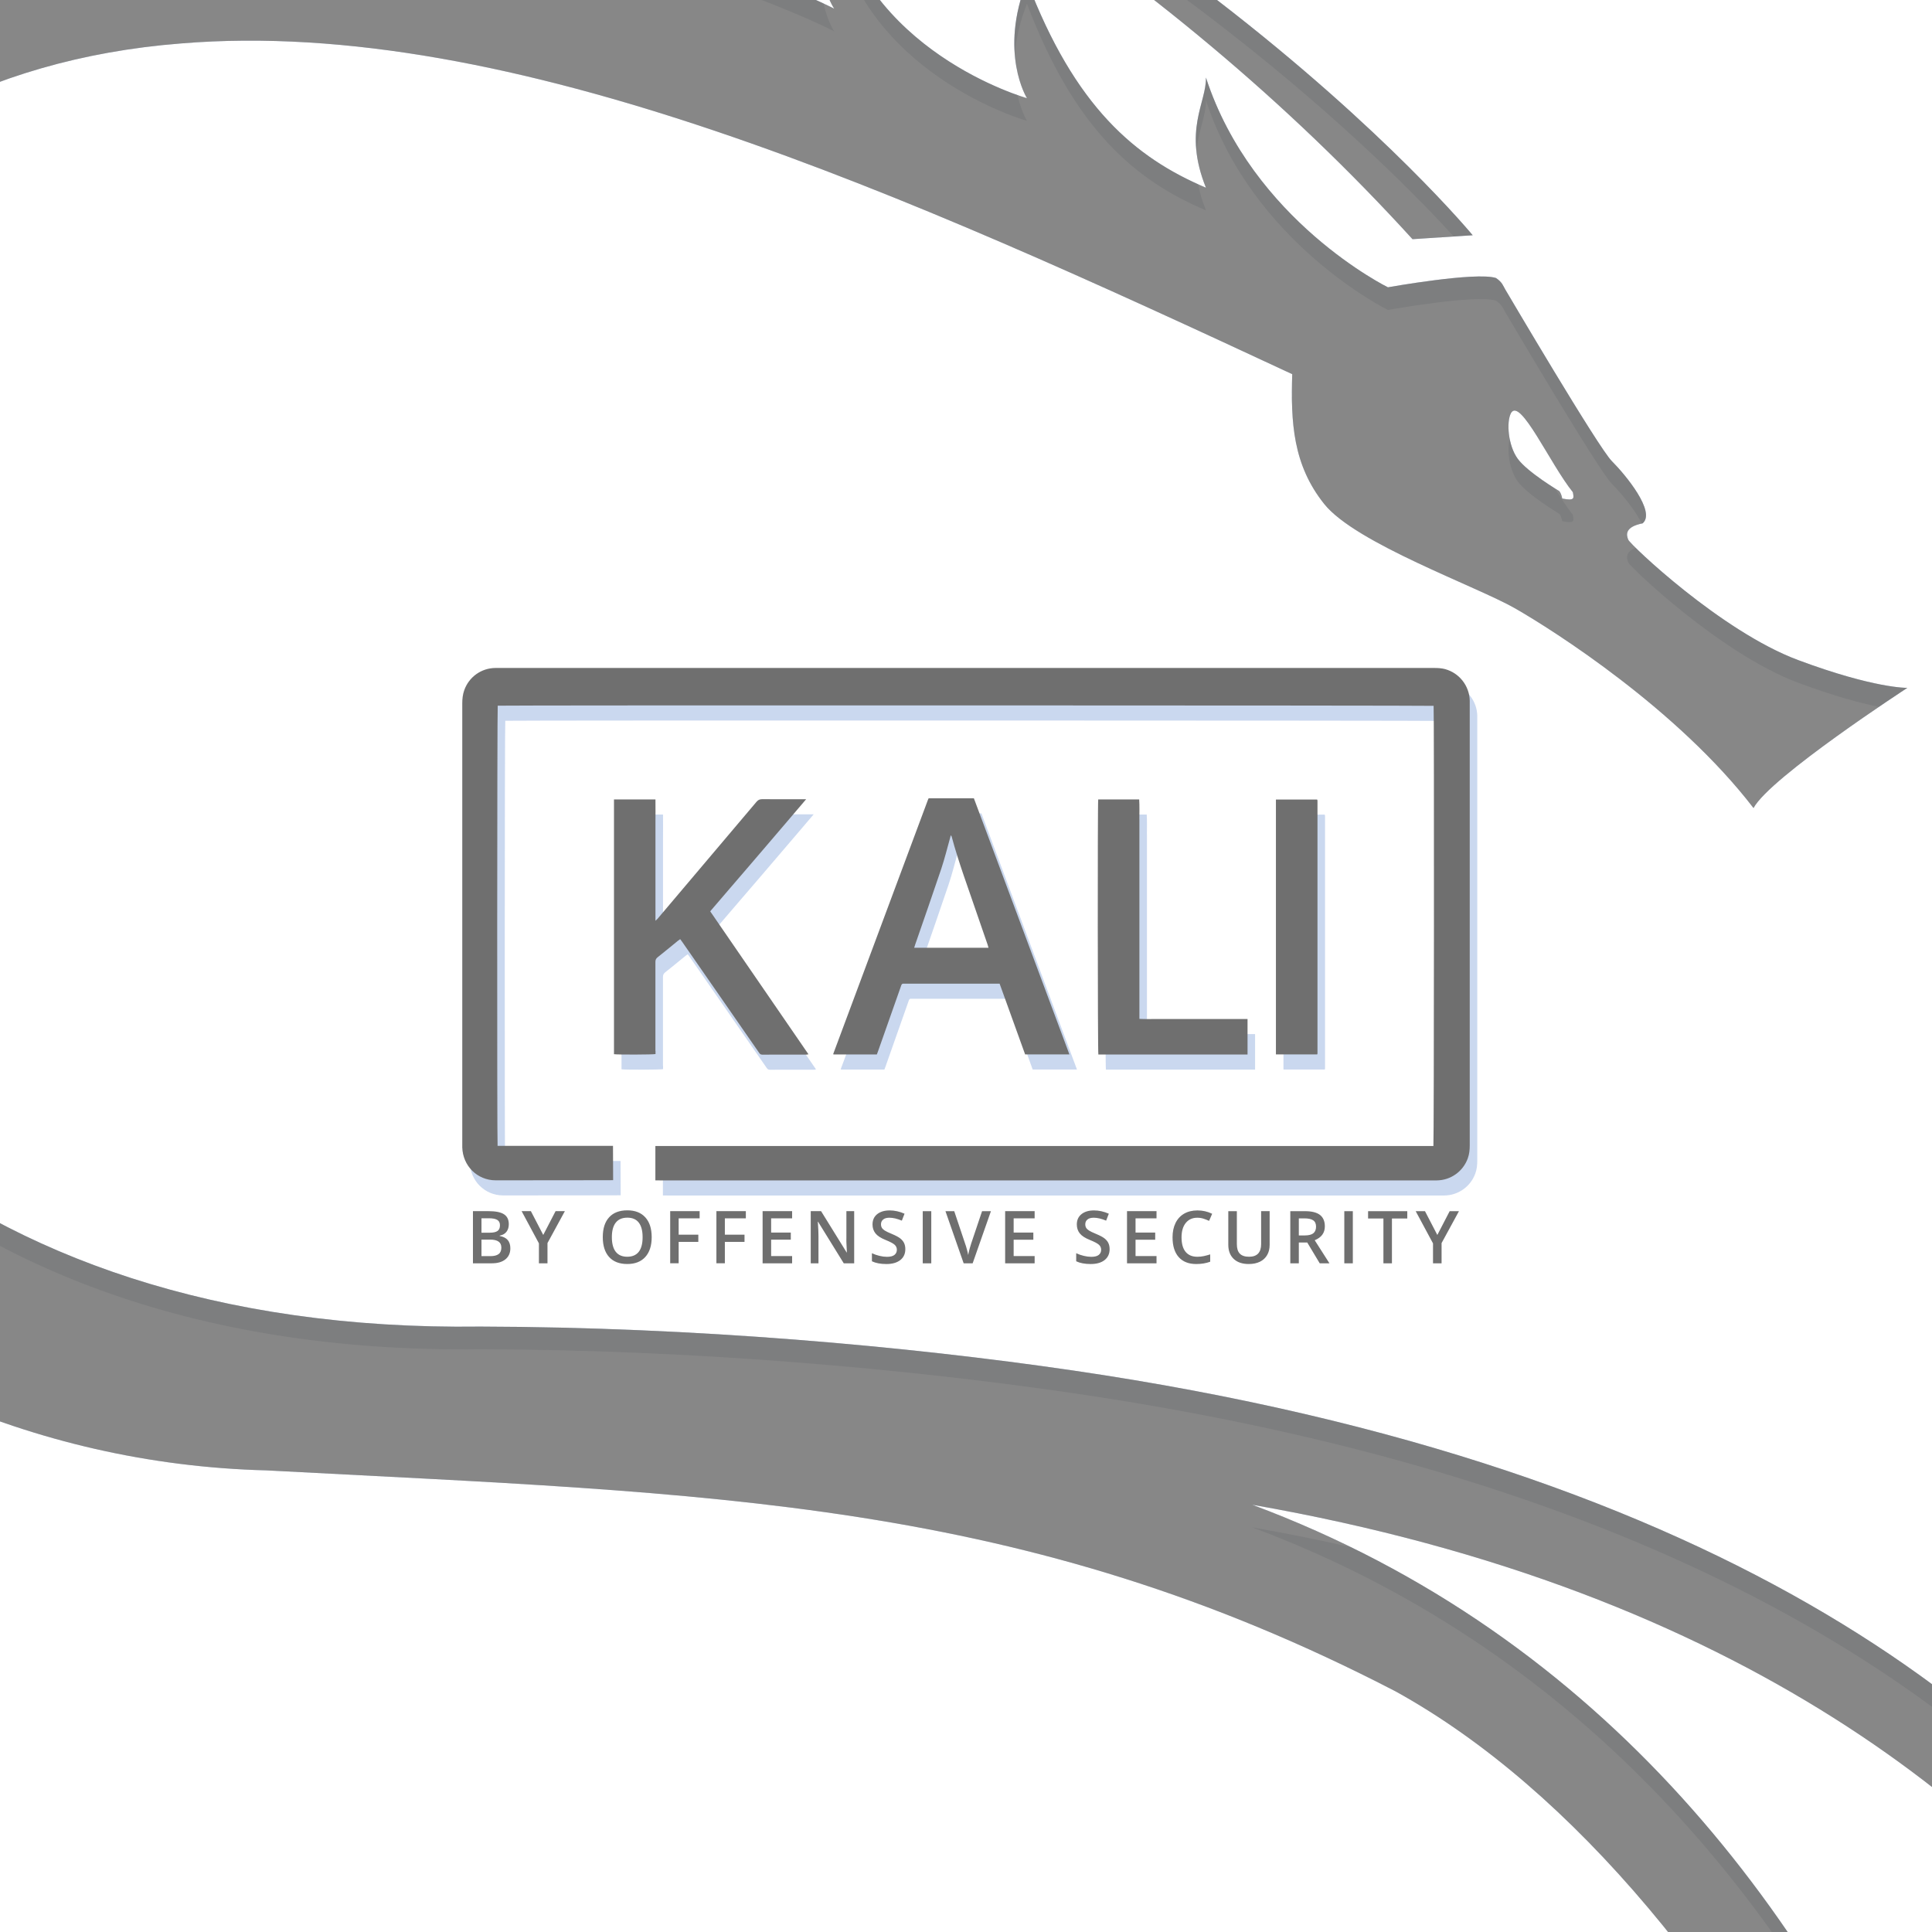 <?xml version="1.0" encoding="UTF-8" standalone="no"?>
<svg
   xmlns:dc="http://purl.org/dc/elements/1.1/"
   xmlns:cc="http://creativecommons.org/ns#"
   xmlns:rdf="http://www.w3.org/1999/02/22-rdf-syntax-ns#"
   xmlns:svg="http://www.w3.org/2000/svg"
   xmlns="http://www.w3.org/2000/svg"
   xmlns:sodipodi="http://sodipodi.sourceforge.net/DTD/sodipodi-0.dtd"
   xmlns:inkscape="http://www.inkscape.org/namespaces/inkscape"
   version="1"
   viewBox="0 0 512 512"
   id="svg22"
   sodipodi:docname="logo_kali.svg"
   inkscape:version="1.0.1 (c497b03c, 2020-09-10)"
   inkscape:export-filename="/home/daniruiz/Repositorios/Kali/graphic-resources/kali-logo2.png"
   inkscape:export-xdpi="96"
   inkscape:export-ydpi="96">
  <sodipodi:namedview
     pagecolor="#ffffff"
     bordercolor="#666666"
     borderopacity="1"
     objecttolerance="10"
     gridtolerance="10"
     guidetolerance="10"
     inkscape:pageopacity="0"
     inkscape:pageshadow="2"
     inkscape:window-width="1882"
     inkscape:window-height="1035"
     id="namedview24"
     showgrid="false"
     inkscape:zoom="0.87109375"
     inkscape:cx="105.0618"
     inkscape:cy="223.82956"
     inkscape:window-x="1440"
     inkscape:window-y="23"
     inkscape:window-maximized="1"
     inkscape:current-layer="svg22"
     inkscape:snap-global="false"
     inkscape:document-rotation="0" />
  <defs
     id="defs10">
    <filter
       id="a"
       x="-.057"
       y="-.097"
       width="1.115"
       height="1.194"
       color-interpolation-filters="sRGB">
      <feGaussianBlur
         stdDeviation="8.935"
         id="feGaussianBlur7" />
    </filter>
    <filter
       inkscape:collect="always"
       style="color-interpolation-filters:sRGB"
       id="filter2071"
       x="-0.038"
       width="1.076"
       y="-0.065"
       height="1.129">
      <feGaussianBlur
         inkscape:collect="always"
         stdDeviation="4.25"
         id="feGaussianBlur2073" />
    </filter>
    <filter
       inkscape:collect="always"
       style="color-interpolation-filters:sRGB"
       id="filter945"
       x="-0.01"
       width="1.021"
       y="-0.014"
       height="1.028">
      <feGaussianBlur
         inkscape:collect="always"
         stdDeviation="6.513"
         id="feGaussianBlur947" />
    </filter>
  </defs>
  <rect
     style="opacity:1;fill:#ffffff;fill-opacity:1;stroke:none;stroke-width:10;stroke-opacity:0"
     id="rect1498"
     width="512"
     height="512"
     x="0"
     y="0" />
  <path
     d="m -83.375,-129.296 c 0,0 -122.711,-8.165 -331.674,57.22 -212.953,66.633 -333.729,161.079 -333.729,161.079 0,0 317.399,-177.217 675.653,-187.286 z M 374.326,63.386 390.279,62.345 c 0,0 -91.398,-110.894 -266.342,-164.912 98.34,39.975 183.934,92.94 250.384,165.945 z m 26.108,46.075 c 2.453,-4.253 10.37,13.51 16.383,20.972 0.255,1.49 0.678,2.399 -2.809,1.682 -0.293,-1.532 -0.799,-1.976 -0.799,-1.976 0,0 -8.415,-5.007 -10.995,-8.559 -2.582,-3.552 -3.04,-9.764 -1.781,-12.12 z m 214.696,527.877 c 0,0 19.403,-222.758 -330.581,-274.116 C 240.191,356.713 184.094,351.704 127.351,351.561 -153.157,355.269 -163.383,28.033 47.991,11.511 135.591,4.283 240.192,51.538 342.451,99.159 c -0.38,12.7 0.145,23.986 8.489,34.415 8.341,10.426 40.383,21.8 50.622,27.675 10.238,5.877 43.038,26.73 63.137,52.892 4.359,-8.153 40.761,-31.848 40.761,-31.848 0,0 -8.72,0.19 -29.007,-7.392 -20.29,-7.582 -44.365,-30.523 -44.935,-31.848 -0.568,-1.328 -0.947,-3.413 3.794,-4.361 3.6,-3.031 -4.553,-12.89 -8.156,-16.49 -3.6,-3.602 -27.681,-44.548 -28.248,-45.497 -0.568,-0.949 -0.759,-1.895 -2.464,-3.033 -5.31,-1.708 -28.63,2.464 -28.63,2.464 0,0 -35.865,-17.615 -48.228,-55.592 0.18,6.652 -6.15,13.915 0,29.197 -18.7,-7.911 -34.762,-21.402 -47.431,-54.743 -7.54,18.963 0,31.02 0,31.02 0,0 -44.035,-12.305 -51.08,-52.915 -7.732,18.23 0,29.195 0,29.195 0,0 -71.788,-37.457 -191.071,-38 -79.86,-7.325 -96.486,-147.813 -89.088,-171.461 0,0 -115.188,-60.708 -341.936,-87.528 -226.748,-26.823 -412.712,-4.042 -412.712,-4.042 0,0 401.597,-19.273 723.322,110.978 10.937,48.917 43.838,130.389 61.558,169.55 -50.705,35.058 -107.884,68.023 -116.788,184.943 -8.901,116.915 91.618,219.754 216.27,222.927 118.363,6.305 200.144,7.2 299.266,58.59 94.615,52.315 172.194,211.727 179.872,355.094 8.292,-106.373 -31.627,-335.123 -217.904,-404.577 260.358,45.562 283.261,238.572 283.261,238.572 z m -704.637,-784.101 -9.368,-30.217 c 0,0 -154.578,-27.45 -362.412,-12.677 -207.834,14.773 -417.675,87.526 -417.675,87.526 0,0 429.367,-108.039 789.448,-44.632"
     style="opacity:0.5;fill:#265ab1;fill-opacity:1;stroke-width:12.016;paint-order:stroke fill markers;filter:url(#filter945)"
     id="path935" />
  <path
     id="path1988"
     style="clip-rule:evenodd;opacity:0.5;fill:#2b62c0;fill-opacity:1;fill-rule:evenodd;stroke-width:0.713;filter:url(#filter2071)"
     d="m 133.278,181.019 c -3.733,0.029 -7.01,2.387 -8.25,5.896 -0.405,1.141 -0.523,2.297 -0.523,3.494 v 117.652 c 0.138,4.902 3.973,8.724 8.83,8.736 10.182,0.013 31.15,-0.035 31.15,-0.035 l -0.037,-9.105 h -30.584 c -0.162,-0.978 -0.121,-116.119 0.037,-116.646 0.937,-0.131 247.477,-0.084 248.02,0.043 0.149,0.888 0.106,116.04 -0.057,116.646 H 175.679 v 9.105 c 0,0 0.804,1.7e-4 1.172,0.014 h 205.9 c 3.693,-0.037 6.964,-2.353 8.223,-5.834 0.405,-1.109 0.521,-2.253 0.521,-3.422 V 189.69 c -0.078,-3.894 -2.728,-7.314 -6.477,-8.35 l -0.006,-0.008 c -0.993,-0.266 -1.984,-0.314 -3.01,-0.314 z m 114.814,34.545 c -0.077,0.148 -0.134,0.256 -0.164,0.357 -8.356,22.407 -16.704,44.823 -25.057,67.227 -0.037,0.037 -0.037,0.105 -0.037,0.148 v 0.072 c 0,0.029 0.036,0.043 0.043,0.076 h 11.471 l 0.021,0.004 c 0.088,-0.256 0.19,-0.475 0.268,-0.713 1.776,-5.046 3.553,-10.083 5.334,-15.133 0.296,-0.812 0.592,-1.628 0.859,-2.443 0.106,-0.34 0.278,-0.518 0.637,-0.475 0.116,0.013 0.251,0 0.369,0 h 25.072 c 2.266,6.279 4.518,12.512 6.76,18.746 h 11.736 C 276.939,260.746 268.507,238.153 260.093,215.564 Z m -44.115,0.229 c -0.654,0 -1.066,0.19 -1.498,0.697 -8.739,10.349 -17.499,20.7 -26.258,31.037 -0.116,0.132 -0.267,0.252 -0.52,0.484 v -25.746 c 0,-2.131 0.037,-4.268 0,-6.4 h -10.99 v 67.508 c 0.872,0.153 10.417,0.121 11.006,-0.037 v -0.859 l -0.029,-0.004 v -23.547 c 0,-0.531 0.148,-0.904 0.582,-1.24 1.819,-1.438 3.614,-2.919 5.408,-4.387 0.179,-0.133 0.353,-0.251 0.576,-0.414 0.194,0.25 0.356,0.455 0.506,0.68 3.051,4.401 6.104,8.798 9.152,13.191 3.741,5.413 7.488,10.802 11.221,16.189 0.207,0.313 0.398,0.549 0.857,0.549 3.931,-0.013 7.857,-0.014 11.783,-0.014 0.13,0 0.264,-0.043 0.471,-0.09 -8.693,-12.66 -17.35,-25.23 -26.033,-37.879 1.747,-2.028 3.437,-3.98 5.125,-5.98 1.693,-1.958 3.379,-3.923 5.068,-5.895 1.687,-1.967 3.363,-3.937 5.055,-5.906 1.688,-1.973 3.38,-3.942 5.049,-5.91 1.681,-1.953 3.347,-3.907 5.129,-6.014 h -0.99 c -3.557,0 -7.112,0.021 -10.67,-0.014 z m 89.061,0.07 c -0.183,0.844 -0.138,67.033 0.037,67.588 h 39.535 v -9.404 h -19.07 c -1.603,0 -3.22,0.013 -4.816,0 -1.573,-0.013 -3.14,0.059 -4.771,-0.035 v -52.926 l -0.01,-0.01 c 0,-1.748 0.066,-3.481 -0.049,-5.213 z m 47.094,0.021 v 67.549 h 10.949 c 0.036,-0.114 0.065,-0.175 0.065,-0.252 v -66.902 h -0.006 c 0,-0.105 -7.1e-4,-0.192 -0.037,-0.301 0,-0.029 -0.037,-0.036 -0.037,-0.057 0,-0.013 -0.043,-0.037 -0.043,-0.037 z m -86.16,9.455 c 0.116,0.177 0.209,0.285 0.24,0.402 1.836,6.855 4.344,13.506 6.623,20.23 0.947,2.798 1.929,5.578 2.893,8.377 0.073,0.25 0.145,0.501 0.234,0.811 h -19.693 c 0.088,-0.292 0.163,-0.542 0.248,-0.793 2.311,-6.693 4.656,-13.356 6.908,-20.066 0.904,-2.697 1.584,-5.48 2.354,-8.23 0.065,-0.208 0.106,-0.417 0.193,-0.73 z"
     sodipodi:nodetypes="ccscccccccccccccsccccccccsscccccccscccccccccsccccccscccccccscccccccsccccccscccccccccscccscccccccccccc" />
  <path
     id="path16"
     style="clip-rule:evenodd;fill:#6f6f6f;fill-opacity:1;fill-rule:evenodd;stroke-width:0.713"
     d="m 131.278,177.019 c -3.733,0.029 -7.01,2.387 -8.25,5.896 -0.405,1.141 -0.523,2.297 -0.523,3.494 v 117.652 c 0.138,4.902 3.973,8.724 8.83,8.736 10.182,0.013 31.15,-0.035 31.15,-0.035 l -0.037,-9.105 h -30.584 c -0.162,-0.978 -0.121,-116.119 0.037,-116.646 0.937,-0.131 247.477,-0.084 248.02,0.043 0.149,0.888 0.106,116.04 -0.057,116.646 H 173.679 v 9.105 c 0,0 0.804,1.7e-4 1.172,0.014 h 205.9 c 3.693,-0.037 6.964,-2.353 8.223,-5.834 0.405,-1.109 0.521,-2.253 0.521,-3.422 V 185.69 c -0.078,-3.894 -2.728,-7.314 -6.477,-8.35 l -0.006,-0.008 c -0.993,-0.266 -1.984,-0.314 -3.01,-0.314 z m 114.814,34.545 c -0.077,0.148 -0.134,0.256 -0.164,0.357 -8.356,22.407 -16.704,44.823 -25.057,67.227 -0.037,0.037 -0.037,0.105 -0.037,0.148 v 0.072 c 0,0.029 0.036,0.043 0.043,0.076 h 11.471 l 0.021,0.004 c 0.088,-0.256 0.19,-0.475 0.268,-0.713 1.776,-5.046 3.553,-10.083 5.334,-15.133 0.296,-0.812 0.592,-1.628 0.859,-2.443 0.106,-0.34 0.278,-0.518 0.637,-0.475 0.116,0.013 0.251,0 0.369,0 h 25.072 c 2.266,6.279 4.518,12.512 6.76,18.746 h 11.736 C 274.939,256.746 266.507,234.153 258.093,211.564 Z m -44.115,0.229 c -0.654,0 -1.066,0.19 -1.498,0.697 -8.739,10.349 -17.499,20.7 -26.258,31.037 -0.116,0.132 -0.267,0.252 -0.52,0.484 v -25.746 c 0,-2.131 0.037,-4.268 0,-6.4 h -10.99 v 67.508 c 0.872,0.153 10.417,0.121 11.006,-0.037 v -0.859 l -0.029,-0.004 v -23.547 c 0,-0.531 0.148,-0.904 0.582,-1.24 1.819,-1.438 3.614,-2.919 5.408,-4.387 0.179,-0.133 0.353,-0.251 0.576,-0.414 0.194,0.25 0.356,0.455 0.506,0.68 3.051,4.401 6.104,8.798 9.152,13.191 3.741,5.413 7.488,10.802 11.221,16.189 0.207,0.313 0.398,0.549 0.857,0.549 3.931,-0.013 7.857,-0.014 11.783,-0.014 0.13,0 0.264,-0.043 0.471,-0.09 -8.693,-12.66 -17.35,-25.23 -26.033,-37.879 1.747,-2.028 3.437,-3.98 5.125,-5.98 1.693,-1.958 3.379,-3.923 5.068,-5.895 1.687,-1.967 3.363,-3.937 5.055,-5.906 1.688,-1.973 3.38,-3.942 5.049,-5.91 1.681,-1.953 3.347,-3.907 5.129,-6.014 h -0.99 c -3.557,0 -7.112,0.021 -10.67,-0.014 z m 89.061,0.07 c -0.183,0.844 -0.138,67.033 0.037,67.588 h 39.535 v -9.404 h -19.07 c -1.603,0 -3.22,0.013 -4.816,0 -1.573,-0.013 -3.14,0.059 -4.771,-0.035 v -52.926 l -0.01,-0.01 c 0,-1.748 0.066,-3.481 -0.049,-5.213 z m 47.094,0.021 v 67.549 h 10.949 c 0.036,-0.114 0.065,-0.175 0.065,-0.252 v -66.902 h -0.006 c 0,-0.105 -7.1e-4,-0.192 -0.037,-0.301 0,-0.029 -0.037,-0.036 -0.037,-0.057 0,-0.013 -0.043,-0.037 -0.043,-0.037 z m -86.16,9.455 c 0.116,0.177 0.209,0.285 0.24,0.402 1.836,6.855 4.344,13.506 6.623,20.23 0.947,2.798 1.929,5.578 2.893,8.377 0.073,0.25 0.145,0.501 0.234,0.811 h -19.693 c 0.088,-0.292 0.163,-0.542 0.248,-0.793 2.311,-6.693 4.656,-13.356 6.908,-20.066 0.904,-2.697 1.584,-5.48 2.354,-8.23 0.065,-0.208 0.106,-0.417 0.193,-0.73 z m -85.721,99.412 c -2.087,0 -3.696,0.611 -4.818,1.834 -1.127,1.225 -1.691,2.975 -1.691,5.256 0,2.281 0.561,4.04 1.682,5.279 1.118,1.238 2.72,1.857 4.807,1.857 2.066,0 3.659,-0.627 4.783,-1.871 1.127,-1.249 1.689,-2.993 1.689,-5.246 0,-2.255 -0.559,-4.005 -1.686,-5.246 -1.123,-1.242 -2.712,-1.863 -4.766,-1.863 z m 69.506,0.023 c -1.38,0 -2.481,0.334 -3.301,0.992 -0.82,0.662 -1.23,1.57 -1.23,2.721 0,0.922 0.26,1.708 0.779,2.365 0.515,0.656 1.406,1.236 2.67,1.746 1.218,0.492 2.027,0.918 2.418,1.279 0.39,0.362 0.586,0.798 0.586,1.311 0,0.574 -0.211,1.033 -0.639,1.375 -0.424,0.339 -1.089,0.508 -1.984,0.508 -0.608,0 -1.272,-0.084 -1.98,-0.254 -0.712,-0.171 -1.378,-0.402 -2.008,-0.699 v 2.135 c 0.996,0.482 2.275,0.729 3.836,0.729 1.566,0 2.791,-0.351 3.682,-1.049 0.889,-0.697 1.334,-1.663 1.334,-2.891 0,-0.628 -0.113,-1.168 -0.332,-1.627 -0.218,-0.463 -0.567,-0.874 -1.039,-1.24 h 0.004 c -0.477,-0.366 -1.221,-0.76 -2.23,-1.18 -0.906,-0.372 -1.531,-0.674 -1.875,-0.902 -0.349,-0.226 -0.595,-0.466 -0.744,-0.719 -0.155,-0.258 -0.232,-0.564 -0.232,-0.924 0,-0.522 0.191,-0.946 0.568,-1.26 0.377,-0.323 0.931,-0.479 1.664,-0.479 0.962,0 2.061,0.255 3.293,0.773 l 0.715,-1.838 c -1.306,-0.581 -2.627,-0.873 -3.953,-0.873 z m 54.139,0 c -1.381,0 -2.478,0.334 -3.297,0.992 -0.82,0.662 -1.232,1.57 -1.232,2.721 0,0.922 0.259,1.708 0.777,2.365 0.515,0.656 1.403,1.236 2.668,1.746 1.222,0.492 2.028,0.918 2.42,1.279 0.39,0.362 0.584,0.798 0.584,1.311 0,0.574 -0.21,1.033 -0.635,1.375 -0.425,0.339 -1.089,0.508 -1.986,0.508 -0.607,0 -1.271,-0.084 -1.975,-0.254 -0.716,-0.171 -1.381,-0.402 -2.016,-0.699 v 2.135 c 1,0.482 2.278,0.729 3.842,0.729 1.564,0 2.793,-0.351 3.682,-1.049 0.887,-0.697 1.332,-1.663 1.332,-2.891 0,-0.628 -0.114,-1.168 -0.332,-1.627 -0.224,-0.463 -0.571,-0.873 -1.041,-1.24 -0.474,-0.366 -1.22,-0.76 -2.236,-1.18 -0.895,-0.372 -1.526,-0.674 -1.869,-0.902 -0.345,-0.226 -0.597,-0.466 -0.746,-0.719 -0.149,-0.258 -0.227,-0.564 -0.227,-0.924 0,-0.522 0.188,-0.946 0.568,-1.26 0.377,-0.323 0.934,-0.479 1.662,-0.479 0.966,0 2.064,0.255 3.295,0.773 l 0.713,-1.838 c -1.307,-0.581 -2.627,-0.873 -3.951,-0.873 z m 27.424,0 c -1.343,0 -2.517,0.286 -3.512,0.859 -0.994,0.573 -1.754,1.399 -2.281,2.477 -0.527,1.081 -0.791,2.338 -0.791,3.771 0,2.283 0.542,4.035 1.629,5.258 1.084,1.229 2.639,1.842 4.662,1.842 1.371,0 2.605,-0.209 3.689,-0.611 v -1.943 c -0.591,0.187 -1.166,0.337 -1.715,0.457 -0.546,0.115 -1.117,0.172 -1.701,0.172 -1.353,0 -2.39,-0.438 -3.107,-1.309 -0.714,-0.868 -1.072,-2.153 -1.072,-3.842 0,-1.624 0.373,-2.887 1.117,-3.811 0.744,-0.922 1.763,-1.381 3.061,-1.381 0.572,0 1.12,0.079 1.643,0.25 0.52,0.166 1.012,0.36 1.48,0.58 l 0.812,-1.879 c -1.196,-0.594 -2.506,-0.891 -3.914,-0.891 z m -179.086,0.193 4.584,8.537 v 5.283 h 2.27 v -5.359 l 4.607,-8.461 h -2.461 l -3.27,6.307 -3.273,-6.307 z m 63.863,0 v 13.82 h 7.822 v -1.918 h -5.559 v -4.338 h 5.209 v -1.891 h -5.209 v -3.764 h 5.559 v -1.91 z m 64.277,0 v 13.824 h 7.816 v -1.922 h -5.562 v -4.336 h 5.215 v -1.893 h -5.215 v -3.764 h 5.562 v -1.91 z m 32.297,0 v 13.824 h 7.82 v -1.922 h -5.561 v -4.336 h 5.209 v -1.893 h -5.209 v -3.764 h 5.561 v -1.91 z m -173.334,0.002 v 13.82 h 4.99 c 1.544,0 2.75,-0.346 3.619,-1.055 0.866,-0.704 1.299,-1.676 1.299,-2.916 0,-0.922 -0.231,-1.648 -0.686,-2.188 -0.459,-0.542 -1.17,-0.901 -2.139,-1.086 v -0.094 c 0.781,-0.136 1.381,-0.474 1.799,-1.008 0.412,-0.535 0.619,-1.208 0.619,-2.016 0,-1.197 -0.422,-2.074 -1.271,-2.627 -0.847,-0.553 -2.226,-0.832 -4.127,-0.832 z m 52.27,0 v 13.818 h 2.244 v -5.674 h 5.211 v -1.916 h -5.211 v -4.32 h 5.559 v -1.908 z m 12.246,0 v 13.818 h 2.242 v -5.674 h 5.209 v -1.916 h -5.209 v -4.32 h 5.561 v -1.908 z m 25,0 v 13.82 h 2.051 v -7.182 c 0,-0.972 -0.049,-2.043 -0.133,-3.215 l -0.045,-0.613 h 0.072 l 6.805,11.01 h 2.764 v -13.82 h -2.066 v 7.242 h -0.01 c 0,0.508 -5.5e-4,1.216 0.064,2.129 0.037,0.913 0.065,1.442 0.072,1.586 h -0.051 l -6.783,-10.957 z m 29.682,0.002 v 13.82 h 2.262 V 320.972 Z m 6.02,0 4.824,13.818 h 2.385 l 4.844,-13.818 h -2.348 l -2.879,8.553 c -0.11,0.304 -0.248,0.774 -0.422,1.402 -0.167,0.628 -0.296,1.185 -0.377,1.66 -0.057,-0.314 -0.162,-0.793 -0.332,-1.439 -0.174,-0.647 -0.329,-1.173 -0.486,-1.584 l -2.883,-8.592 z m 74.955,0 v 8.906 c 0,1.584 0.476,2.834 1.428,3.74 0.954,0.91 2.283,1.363 3.998,1.363 1.153,0 2.147,-0.209 2.977,-0.619 0.827,-0.411 1.46,-1.003 1.898,-1.766 0.44,-0.765 0.658,-1.66 0.658,-2.68 v -8.945 h -2.258 v 8.725 h -0.002 c 0,2.237 -1.064,3.357 -3.197,3.357 -1.095,0 -1.914,-0.274 -2.441,-0.814 -0.53,-0.539 -0.793,-1.379 -0.793,-2.521 v -8.746 z m 30.744,0 v 13.82 h 2.26 V 320.972 Z m 6.303,0 v 1.941 h 0.002 4.061 v 11.879 h 2.258 V 322.913 h 4.068 v -1.941 z m -20.615,0.002 v 13.82 h 2.26 v -5.521 h 2.23 l 3.307,5.518 h 2.576 l -3.904,-6.115 c 1.792,-0.731 2.685,-1.951 2.686,-3.676 0,0 0,-0.002 0,-0.002 -4.4e-4,-1.346 -0.431,-2.351 -1.283,-3.023 -0.86,-0.665 -2.181,-1 -3.965,-1 z m 33.23,0 4.59,8.537 v 5.283 h 2.27 v -5.361 l 4.607,-8.459 h -2.461 l -3.271,6.307 -3.273,-6.307 z m -208.92,1.721 c 1.343,0 2.35,0.434 3.031,1.312 0.673,0.875 1.014,2.161 1.014,3.855 0,1.719 -0.34,3.013 -1.021,3.881 -0.689,0.871 -1.699,1.309 -3.045,1.309 -1.348,0 -2.365,-0.441 -3.055,-1.32 -0.683,-0.878 -1.027,-2.169 -1.027,-3.869 0,-1.694 0.344,-2.979 1.037,-3.855 0.688,-0.877 1.711,-1.312 3.066,-1.312 z m -38.654,0.162 h 1.955 c 1.024,0 1.765,0.144 2.24,0.438 0.467,0.29 0.701,0.761 0.701,1.41 0,0.717 -0.215,1.223 -0.65,1.525 -0.433,0.296 -1.128,0.451 -2.072,0.451 h -2.174 z m 216.604,0.027 h 1.49 c 1.029,0 1.801,0.17 2.309,0.508 0.515,0.342 0.766,0.902 0.766,1.684 0,0.769 -0.231,1.351 -0.705,1.742 -0.47,0.388 -1.237,0.586 -2.291,0.586 h -1.568 z m -216.604,5.627 h 2.285 c 1.003,0 1.752,0.174 2.238,0.521 0.496,0.342 0.74,0.88 0.74,1.598 0,0.782 -0.234,1.35 -0.721,1.715 -0.485,0.362 -1.194,0.545 -2.143,0.545 h -2.4 z" />
  <path
     d="m -83.375,-129.296 c 0,0 -122.711,-8.165 -331.674,57.22 -212.953,66.633 -333.729,161.079 -333.729,161.079 0,0 317.399,-177.217 675.653,-187.286 z M 374.326,63.386 390.279,62.345 c 0,0 -91.398,-110.894 -266.342,-164.912 98.34,39.975 183.934,92.94 250.384,165.945 z m 26.108,46.075 c 2.453,-4.253 10.37,13.51 16.383,20.972 0.255,1.49 0.678,2.399 -2.809,1.682 -0.293,-1.532 -0.799,-1.976 -0.799,-1.976 0,0 -8.415,-5.007 -10.995,-8.559 -2.582,-3.552 -3.04,-9.764 -1.781,-12.12 z m 214.696,527.877 c 0,0 19.403,-222.758 -330.581,-274.116 C 240.191,356.713 184.094,351.704 127.351,351.561 -153.157,355.269 -163.383,28.033 47.991,11.511 135.591,4.283 240.192,51.538 342.451,99.159 c -0.38,12.7 0.145,23.986 8.489,34.415 8.341,10.426 40.383,21.8 50.622,27.675 10.238,5.877 43.038,26.73 63.137,52.892 4.359,-8.153 40.761,-31.848 40.761,-31.848 0,0 -8.72,0.19 -29.007,-7.392 -20.29,-7.582 -44.365,-30.523 -44.935,-31.848 -0.568,-1.328 -0.947,-3.413 3.794,-4.361 3.6,-3.031 -4.553,-12.89 -8.156,-16.49 -3.6,-3.602 -27.681,-44.548 -28.248,-45.497 -0.568,-0.949 -0.759,-1.895 -2.464,-3.033 -5.31,-1.708 -28.63,2.464 -28.63,2.464 0,0 -35.865,-17.615 -48.228,-55.592 0.18,6.652 -6.15,13.915 0,29.197 -18.7,-7.911 -34.762,-21.402 -47.431,-54.743 -7.54,18.963 0,31.02 0,31.02 0,0 -44.035,-12.305 -51.08,-52.915 -7.732,18.23 0,29.195 0,29.195 0,0 -71.788,-37.457 -191.071,-38 -79.86,-7.325 -96.486,-147.813 -89.088,-171.461 0,0 -115.188,-60.708 -341.936,-87.528 -226.748,-26.823 -412.712,-4.042 -412.712,-4.042 0,0 401.597,-19.273 723.322,110.978 10.937,48.917 43.838,130.389 61.558,169.55 -50.705,35.058 -107.884,68.023 -116.788,184.943 -8.901,116.915 91.618,219.754 216.27,222.927 118.363,6.305 200.144,7.2 299.266,58.59 94.615,52.315 172.194,211.727 179.872,355.094 8.292,-106.373 -31.627,-335.123 -217.904,-404.577 260.358,45.562 283.261,238.572 283.261,238.572 z m -704.637,-784.101 -9.368,-30.217 c 0,0 -154.578,-27.45 -362.412,-12.677 -207.834,14.773 -417.675,87.526 -417.675,87.526 0,0 429.367,-108.039 789.448,-44.632"
     style="opacity:1;fill:#878787;fill-opacity:1;stroke-width:12.016;paint-order:stroke fill markers"
     id="path6" />
  <path
     id="path2431"
     style="opacity:0.1;fill:#272a34;fill-opacity:1;stroke-width:12.016;paint-order:stroke fill markers"
     d="M -631.25 -307.76 C -741.09 -307.634 -813.732 -298.734 -813.732 -298.734 C -813.732 -298.734 -780.15 -300.323 -724.832 -299.477 C -649.045 -303.125 -531.868 -304.172 -401.02 -288.693 C -185.389 -263.188 -70.875 -207.15 -60.143 -201.705 C -59.88 -203.904 -59.527 -205.749 -59.084 -207.164 C -59.084 -207.164 -174.272 -267.873 -401.02 -294.693 C -486.05 -304.752 -565.346 -307.835 -631.25 -307.76 z M -333.602 -194.02 C -372.908 -194.1 -415.823 -192.89 -461.287 -189.658 C -669.121 -174.885 -878.963 -102.131 -878.963 -102.131 C -878.963 -102.131 -854.665 -108.22 -813.135 -116.625 C -734.881 -139.312 -597.653 -173.965 -461.287 -183.658 C -253.453 -198.431 -98.875 -170.98 -98.875 -170.98 L -91.473 -147.102 C -90.82 -146.988 -90.166 -146.878 -89.514 -146.764 L -89.508 -146.764 L -98.875 -176.98 C -98.875 -176.98 -193.222 -193.734 -333.602 -194.02 z M -60.629 -188.076 C -61.597 -145.814 -40.316 -36.153 30.004 -29.703 C 149.287 -29.16 221.076 8.297 221.076 8.297 C 221.076 8.297 219.255 5.686 218.266 0.928 C 204.233 -5.705 135.901 -35.221 30.004 -35.703 C -37.189 -41.866 -59.611 -142.285 -60.629 -188.076 z M -96.076 -129.619 C -132.423 -129.773 -245.266 -125.202 -415.049 -72.076 C -628.002 -5.443 -748.779 89.004 -748.779 89.004 C -748.779 89.004 -736.755 82.309 -714.961 71.52 C -665.259 39.249 -562.166 -20.043 -415.049 -66.076 C -206.085 -131.462 -83.375 -123.295 -83.375 -123.295 L -75.088 -98.221 C -74.433 -98.24 -73.78 -98.265 -73.125 -98.283 L -83.375 -129.295 C -83.375 -129.295 -87.688 -129.584 -96.076 -129.619 z M 123.938 -102.566 C 149.841 -92.037 174.849 -80.596 198.867 -68.135 C 304.831 -20.08 367.875 43.601 385.273 62.672 L 390.279 62.344 C 390.279 62.344 298.881 -48.548 123.938 -102.566 z M 221.076 -26.898 C 217.889 -19.385 217.344 -13.13 217.787 -8.344 C 218.125 -12.008 219.088 -16.211 221.076 -20.898 C 228.121 19.712 272.156 32.018 272.156 32.018 C 272.156 32.018 270.645 29.577 269.652 25.193 C 260.327 21.92 227.121 7.948 221.076 -26.898 z M -30.902 -16.799 C -81.09 17.749 -136.856 51.382 -145.641 166.736 C -146.081 172.52 -146.243 178.268 -146.158 183.973 C -146.095 180.244 -145.927 176.497 -145.641 172.736 C -136.737 55.816 -79.557 22.851 -28.852 -12.207 C -29.502 -13.644 -30.213 -15.251 -30.902 -16.799 z M 272.156 -5.004 C 269.071 2.754 268.527 9.33 268.941 14.424 C 269.249 10.484 270.172 5.987 272.156 0.996 C 284.825 34.337 300.886 47.83 319.586 55.74 C 318.57 53.216 317.92 50.928 317.5 48.809 C 299.693 40.772 284.35 27.086 272.156 -5.004 z M 319.586 20.543 C 319.723 25.593 316.121 31.004 317.062 40 C 317.659 34.384 319.689 30.359 319.586 26.543 C 331.948 64.521 367.814 82.135 367.814 82.135 C 367.814 82.135 391.133 77.962 396.443 79.67 C 398.148 80.808 398.34 81.755 398.908 82.703 C 399.475 83.652 423.556 124.599 427.156 128.201 C 429.343 130.386 433.194 134.872 435.088 138.742 C 435.165 138.726 435.232 138.707 435.312 138.691 C 438.913 135.66 430.759 125.801 427.156 122.201 C 423.556 118.599 399.475 77.652 398.908 76.703 C 398.34 75.755 398.148 74.808 396.443 73.67 C 391.133 71.962 367.814 76.135 367.814 76.135 C 367.814 76.135 331.948 58.521 319.586 20.543 z M 342.371 105.121 C 342.376 105.85 342.391 106.575 342.412 107.295 C 342.427 106.582 342.43 105.88 342.451 105.158 C 342.425 105.146 342.398 105.134 342.371 105.121 z M 400.102 116.322 C 399.298 119.089 399.901 124.398 402.215 127.58 C 404.795 131.132 413.209 136.139 413.209 136.139 C 413.209 136.139 413.715 136.584 414.008 138.115 C 417.494 138.833 417.071 137.924 416.816 136.434 C 415.321 134.577 413.708 132.081 412.09 129.447 C 409.815 128.026 404.262 124.399 402.215 121.58 C 401.156 120.124 400.474 118.223 400.102 116.322 z M 433.496 145.199 C 430.703 146.259 431.036 147.927 431.518 149.053 C 432.087 150.378 456.164 173.318 476.453 180.9 C 486.19 184.54 493.236 186.378 497.959 187.316 C 502.323 184.351 505.459 182.293 505.459 182.293 C 505.459 182.293 496.74 182.483 476.453 174.9 C 459.369 168.516 439.656 151.289 433.496 145.199 z M -98.287 169.564 C -99.722 261.144 -27.232 359.604 127.352 357.561 C 184.094 357.704 240.191 362.714 284.549 369.223 C 591.22 414.225 614.272 590.808 615.281 633.83 C 615.991 605.716 609.076 410.845 284.549 363.223 C 240.191 356.714 184.094 351.704 127.352 351.561 C -23.86 353.56 -96.532 259.39 -98.287 169.564 z M 331.865 404.77 C 501.843 468.147 549.944 664.145 550.762 778.785 C 551.563 671.075 509.617 484.2 358.043 410.021 C 349.592 408.105 340.876 406.346 331.865 404.77 z " />
</svg>
